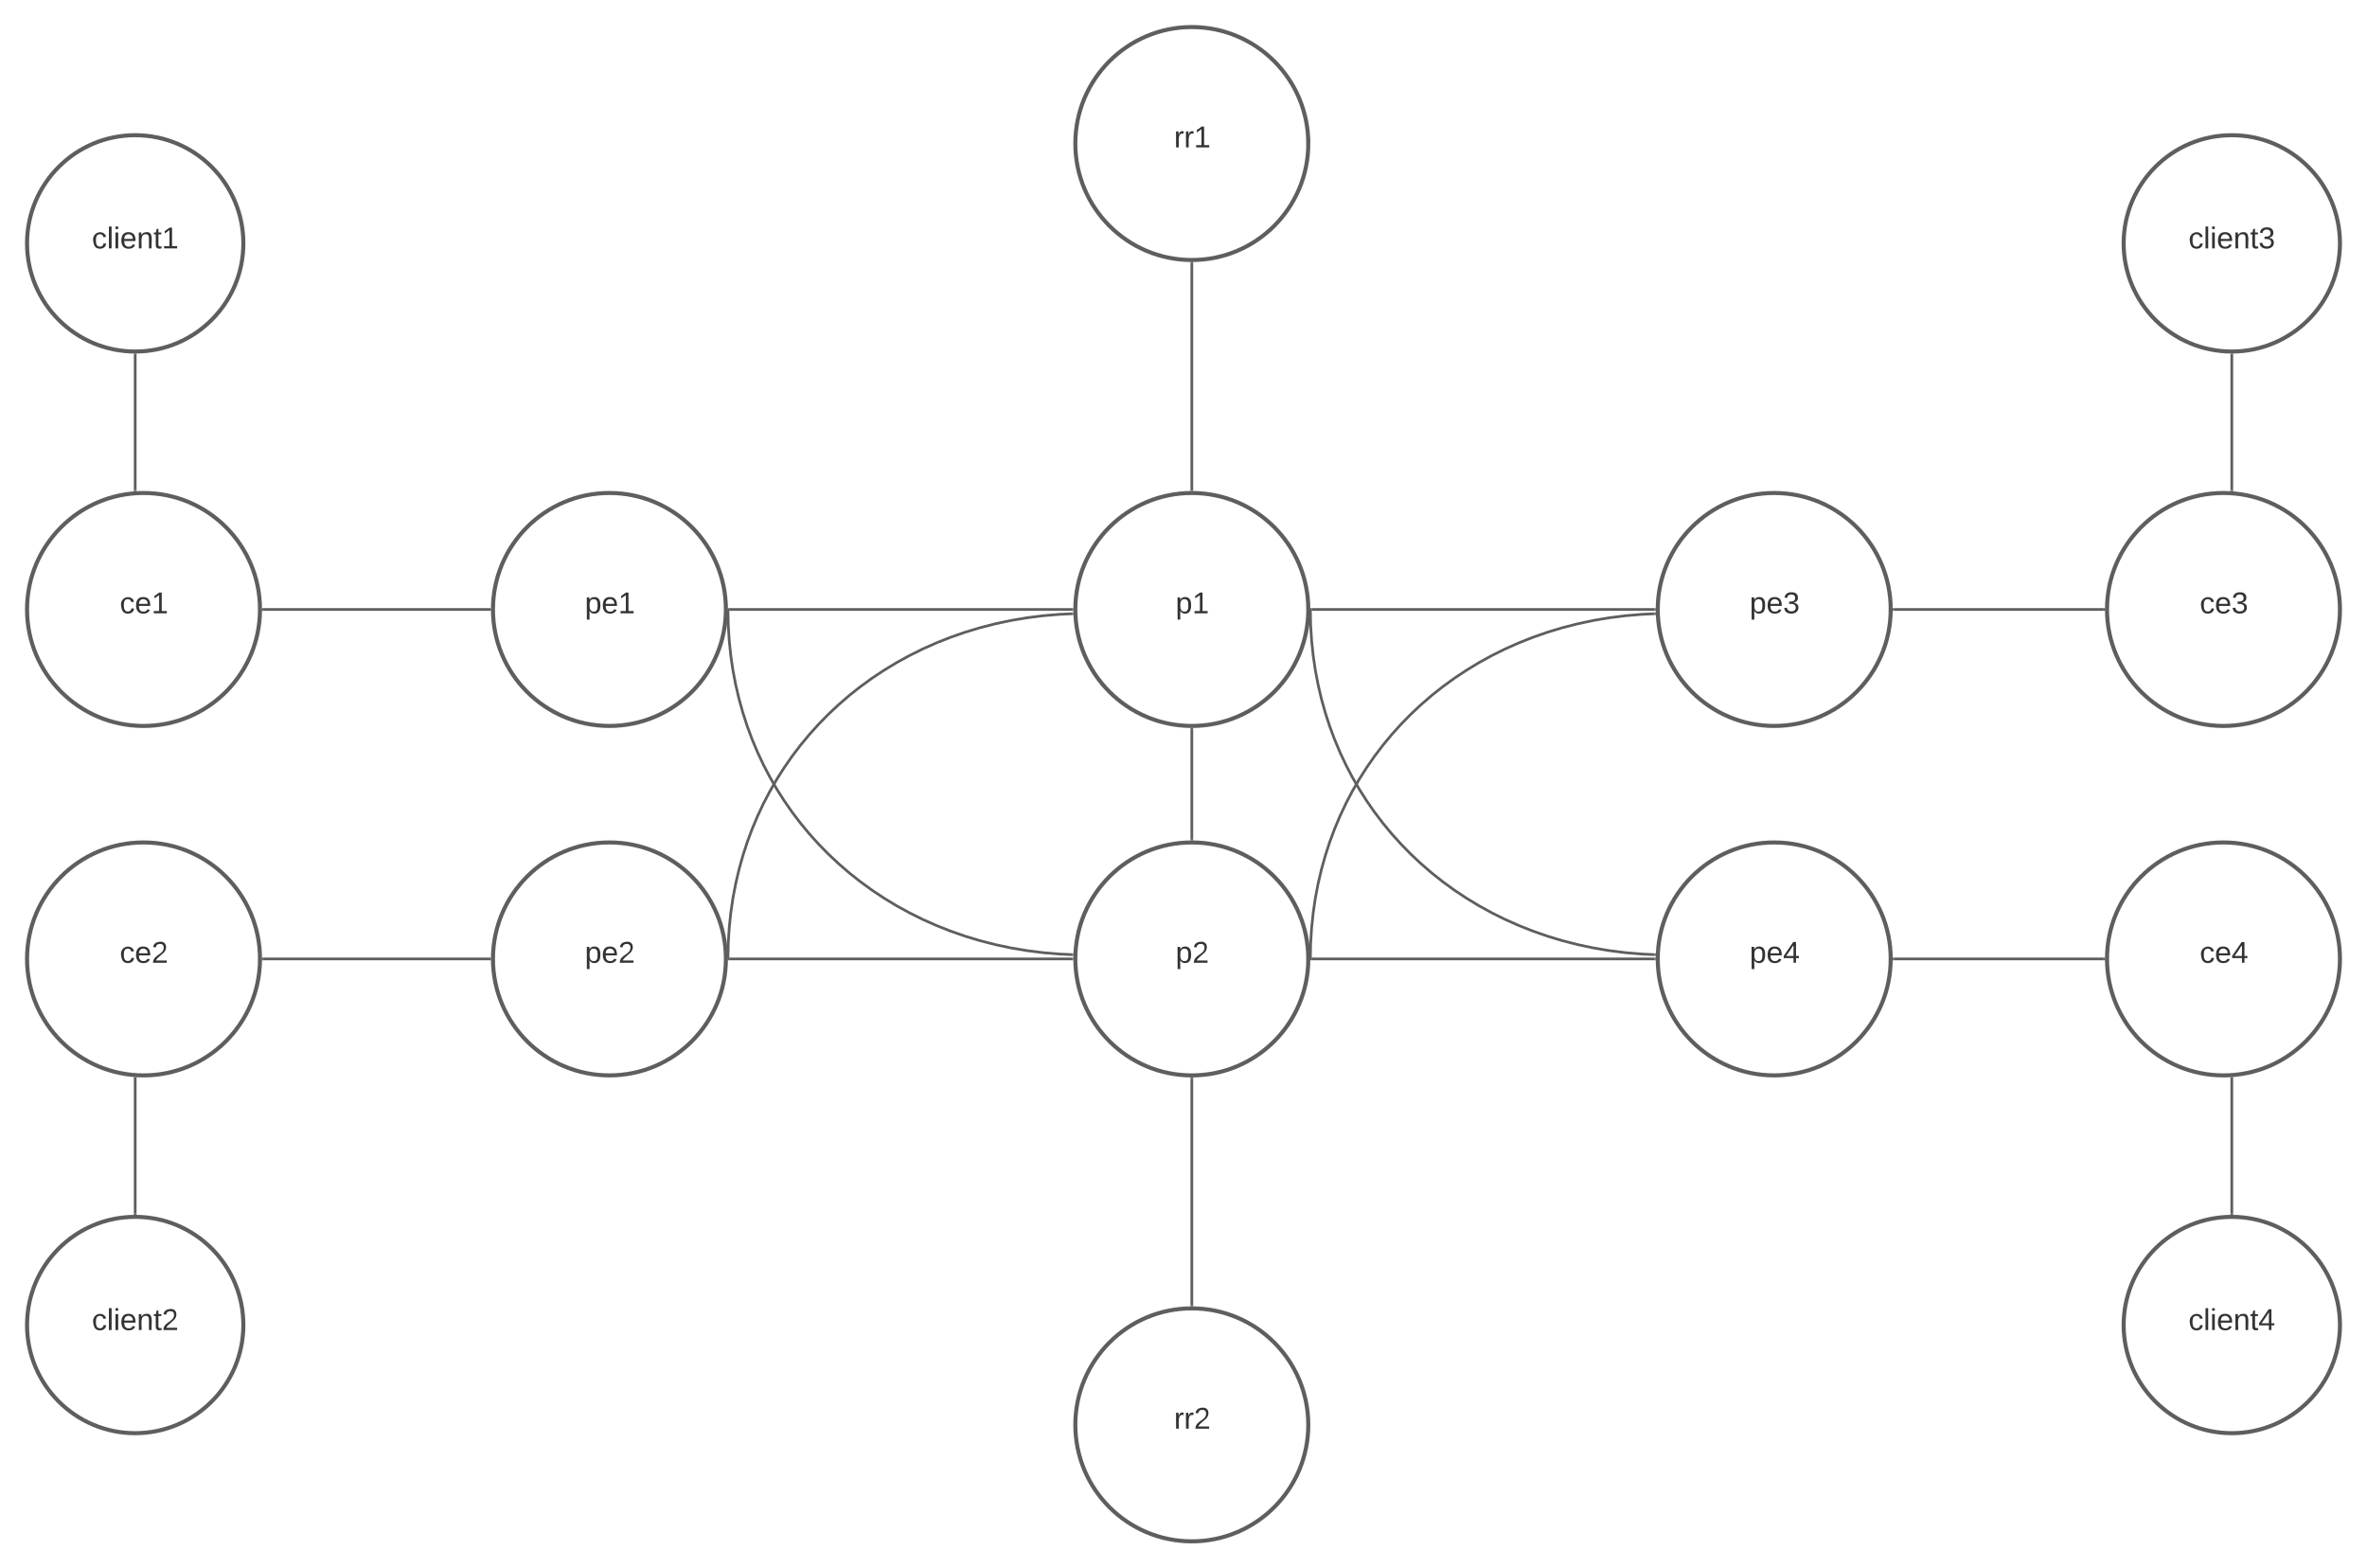 <svg xmlns="http://www.w3.org/2000/svg" xmlns:xlink="http://www.w3.org/1999/xlink" xmlns:lucid="lucid" width="1750.77" height="1160"><g transform="translate(-1.4210854715202004e-14 -60)" lucid:page-tab-id="0_0"><path d="M0 0h1760v1360H0z" fill="#fff"/><path d="M967.7 510.77c0 47.58-38.58 86.15-86.16 86.15s-86.16-38.57-86.16-86.15c0-47.58 38.58-86.15 86.16-86.15s86.15 38.57 86.15 86.15z" stroke="#5e5e5e" stroke-width="3" fill="#fff"/><use xlink:href="#a" transform="matrix(1,0,0,1,800.385,429.615) translate(69.154 83.997)"/><path d="M967.7 769.23c0 47.58-38.58 86.15-86.16 86.15s-86.16-38.57-86.16-86.15c0-47.58 38.58-86.15 86.16-86.15s86.15 38.57 86.15 86.15z" stroke="#5e5e5e" stroke-width="3" fill="#fff"/><use xlink:href="#b" transform="matrix(1,0,0,1,800.385,688.077) translate(69.154 83.997)"/><path d="M536.92 510.77c0 47.58-38.57 86.15-86.15 86.15-47.58 0-86.15-38.57-86.15-86.15 0-47.58 38.57-86.15 86.15-86.15 47.58 0 86.15 38.57 86.15 86.15z" stroke="#5e5e5e" stroke-width="3" fill="#fff"/><use xlink:href="#c" transform="matrix(1,0,0,1,369.615,429.615) translate(62.981 83.997)"/><path d="M536.92 769.23c0 47.58-38.57 86.15-86.15 86.15-47.58 0-86.15-38.57-86.15-86.15 0-47.58 38.57-86.15 86.15-86.15 47.58 0 86.15 38.57 86.15 86.15z" stroke="#5e5e5e" stroke-width="3" fill="#fff"/><use xlink:href="#d" transform="matrix(1,0,0,1,369.615,688.077) translate(62.981 83.997)"/><path d="M1398.46 510.77c0 47.58-38.57 86.15-86.15 86.15-47.57 0-86.15-38.57-86.15-86.15 0-47.58 38.58-86.15 86.16-86.15 47.6 0 86.16 38.57 86.16 86.15z" stroke="#5e5e5e" stroke-width="3" fill="#fff"/><use xlink:href="#e" transform="matrix(1,0,0,1,1231.154,429.615) translate(62.981 83.997)"/><path d="M1398.46 769.23c0 47.58-38.57 86.15-86.15 86.15-47.57 0-86.15-38.57-86.15-86.15 0-47.58 38.58-86.15 86.16-86.15 47.6 0 86.16 38.57 86.16 86.15z" stroke="#5e5e5e" stroke-width="3" fill="#fff"/><use xlink:href="#f" transform="matrix(1,0,0,1,1231.154,688.077) translate(62.981 83.997)"/><path d="M967.7 166.15c0 47.6-38.58 86.16-86.16 86.16s-86.16-38.56-86.16-86.15c0-47.58 38.58-86.15 86.16-86.15s86.15 38.57 86.15 86.15z" stroke="#5e5e5e" stroke-width="3" fill="#fff"/><use xlink:href="#g" transform="matrix(1,0,0,1,800.385,85) translate(67.981 83.997)"/><path d="M967.7 1113.85c0 47.58-38.58 86.15-86.16 86.15s-86.16-38.57-86.16-86.15c0-47.6 38.58-86.16 86.16-86.16s86.15 38.56 86.15 86.15z" stroke="#5e5e5e" stroke-width="3" fill="#fff"/><use xlink:href="#h" transform="matrix(1,0,0,1,800.385,1032.692) translate(67.981 83.997)"/><path d="M539.43 510.77h253.45" stroke="#5e5e5e" stroke-width="2" fill="none"/><path d="M539.45 511.77h-1.06l.02-.98v-.4l-.02-.63h1.05zM793.88 510.75v.38l.03.64h-1.04v-2h1.05z" fill="#5e5e5e"/><path d="M539.43 769.23h253.45" stroke="#5e5e5e" stroke-width="2" fill="none"/><path d="M539.45 770.23h-1.06l.02-.98v-.38l-.02-.64h1.05zM793.88 769.2v.4l.03.63h-1.04v-2h1.05z" fill="#5e5e5e"/><path d="M538.45 511.77l.22 10.68.72 11.4 1.16 11.15 1.6 10.9 2.04 10.65 2.44 10.4 2.85 10.2 3.22 9.97 3.63 9.74 4 9.52 4.37 9.3 4.75 9.07 5.1 8.85 5.48 8.62 5.83 8.4 6.18 8.13 6.54 7.9 6.88 7.65 7.23 7.38 7.58 7.1 7.9 6.84 8.25 6.53 8.58 6.23 8.9 5.9 9.22 5.6 9.53 5.23 9.84 4.9 10.14 4.5 10.44 4.14 10.73 3.74 11.03 3.33 11.3 2.9 11.6 2.47 11.84 2 12.12 1.53 12.38 1.04 8.9.4M538.45 511.8l-.02-1.03" stroke="#5e5e5e" stroke-width="2" fill="none"/><path d="M794 765.1l-.05 2-1.05-.05.1-2z" fill="#5e5e5e"/><path d="M538.45 768.23l.22-10.68.72-11.4 1.16-11.15 1.6-10.9 2.04-10.65 2.44-10.4 2.85-10.2 3.22-9.97 3.63-9.74 4-9.52 4.37-9.3 4.75-9.07 5.1-8.85 5.48-8.62 5.83-8.4 6.18-8.13 6.54-7.9 6.88-7.65 7.23-7.38 7.58-7.1 7.9-6.84 8.25-6.53 8.58-6.23 8.9-5.9 9.22-5.6 9.53-5.23 9.84-4.9 10.14-4.5 10.44-4.14 10.73-3.74 11.03-3.33 11.3-2.9 11.6-2.47 11.84-2 12.12-1.53 12.38-1.04 8.9-.4M538.45 768.2l-.02 1.03" stroke="#5e5e5e" stroke-width="2" fill="none"/><path d="M794 514.9l-1 .05-.1-2 1.04-.05z" fill="#5e5e5e"/><path d="M970.2 510.77h253.45" stroke="#5e5e5e" stroke-width="2" fill="none"/><path d="M970.22 511.77h-1.06l.03-.98v-.4l-.03-.63h1.05zM1224.65 510.75v.38l.03.64h-1.05v-2h1.05z" fill="#5e5e5e"/><path d="M970.2 769.23h253.45" stroke="#5e5e5e" stroke-width="2" fill="none"/><path d="M970.22 770.23h-1.06l.03-.98v-.38l-.03-.64h1.05zM1224.65 769.2v.4l.03.63h-1.05v-2h1.05z" fill="#5e5e5e"/><path d="M969.22 511.77l.22 10.68.72 11.4 1.17 11.15 1.6 10.9 2.04 10.65 2.44 10.4 2.86 10.2 3.23 9.97 3.62 9.74 4 9.52 4.37 9.3 4.74 9.07 5.1 8.85 5.48 8.62 5.83 8.4 6.18 8.13 6.53 7.9 6.9 7.65 7.22 7.38 7.57 7.1 7.9 6.84 8.25 6.53 8.57 6.23 8.9 5.9 9.22 5.6 9.52 5.23 9.84 4.9 10.15 4.5 10.45 4.14 10.73 3.74 11.02 3.33 11.3 2.9 11.6 2.47 11.84 2 12.12 1.53 12.4 1.04 8.88.4M969.22 511.8l-.02-1.03" stroke="#5e5e5e" stroke-width="2" fill="none"/><path d="M1224.77 765.1l-.06 2-1.03-.05.1-2z" fill="#5e5e5e"/><path d="M969.22 768.23l.22-10.68.72-11.4 1.17-11.15 1.6-10.9 2.04-10.65 2.44-10.4 2.86-10.2 3.23-9.97 3.62-9.74 4-9.52 4.37-9.3 4.74-9.07 5.1-8.85 5.48-8.62 5.83-8.4 6.18-8.13 6.53-7.9 6.9-7.65 7.22-7.38 7.57-7.1 7.9-6.84 8.25-6.53 8.57-6.23 8.9-5.9 9.22-5.6 9.52-5.23 9.84-4.9 10.15-4.5 10.45-4.14 10.73-3.74 11.02-3.33 11.3-2.9 11.6-2.47 11.84-2 12.12-1.53 12.4-1.04 8.9-.4M969.22 768.2l-.02 1.03" stroke="#5e5e5e" stroke-width="2" fill="none"/><path d="M1224.78 514.9l-1 .05-.1-2 1.03-.05z" fill="#5e5e5e"/><path d="M881.54 254.8v167.32" stroke="#5e5e5e" stroke-width="2" fill="none"/><path d="M881.52 253.8h1.02v1.03h-2v-1.05zM882.54 423.14l-.98-.02h-.38l-.64.02v-1.05h2z" fill="#5e5e5e"/><path d="M881.54 1025.2V857.87" stroke="#5e5e5e" stroke-width="2" fill="none"/><path d="M882.54 1026.22l-.98-.03h-1.02v-1.03h2zM881.52 856.88h.38l.64-.02v1.05h-2v-1.04z" fill="#5e5e5e"/><path d="M881.54 599.42v81.16" stroke="#5e5e5e" stroke-width="2" fill="none"/><path d="M881.52 598.42h.38l.64-.02v1.05h-2v-1.06zM882.54 681.6l-.98-.02h-.38l-.64.02v-1.05h2z" fill="#5e5e5e"/><path d="M192.3 510.77c0 47.58-38.56 86.15-86.15 86.15-47.58 0-86.15-38.57-86.15-86.15 0-47.58 38.57-86.15 86.15-86.15 47.6 0 86.16 38.57 86.16 86.15z" stroke="#5e5e5e" stroke-width="3" fill="#fff"/><use xlink:href="#i" transform="matrix(1,0,0,1,25,429.615) translate(63.599 83.997)"/><path d="M194.8 510.77h167.32" stroke="#5e5e5e" stroke-width="2" fill="none"/><path d="M194.83 511.77h-1.05l.03-.98v-1.03h1.03zM363.12 510.75v.38l.02.64h-1.05v-2h1.04z" fill="#5e5e5e"/><path d="M192.3 769.23c0 47.58-38.56 86.15-86.15 86.15-47.58 0-86.15-38.57-86.15-86.15 0-47.58 38.57-86.15 86.15-86.15 47.6 0 86.16 38.57 86.16 86.15z" stroke="#5e5e5e" stroke-width="3" fill="#fff"/><use xlink:href="#j" transform="matrix(1,0,0,1,25,688.077) translate(63.599 83.997)"/><path d="M194.8 769.23h167.32" stroke="#5e5e5e" stroke-width="2" fill="none"/><path d="M194.83 770.23h-1.05l.03-.98v-1.02h1.03zM363.12 769.2v.4l.02.63h-1.05v-2h1.04z" fill="#5e5e5e"/><path d="M1730.77 510.77c0 47.58-38.57 86.15-86.15 86.15-47.6 0-86.16-38.57-86.16-86.15 0-47.58 38.57-86.15 86.16-86.15 47.58 0 86.15 38.57 86.15 86.15z" stroke="#5e5e5e" stroke-width="3" fill="#fff"/><use xlink:href="#k" transform="matrix(1,0,0,1,1563.462,429.615) translate(63.599 83.997)"/><path d="M1400.96 510.77h155" stroke="#5e5e5e" stroke-width="2" fill="none"/><path d="M1401 511.77h-1.07l.03-.98v-.4l-.02-.63h1.05zM1556.96 510.75v.38l.02.64h-1.04v-2h1.05z" fill="#5e5e5e"/><path d="M1730.77 769.23c0 47.58-38.57 86.15-86.15 86.15-47.6 0-86.16-38.57-86.16-86.15 0-47.58 38.57-86.15 86.16-86.15 47.58 0 86.15 38.57 86.15 86.15z" stroke="#5e5e5e" stroke-width="3" fill="#fff"/><use xlink:href="#l" transform="matrix(1,0,0,1,1563.462,688.077) translate(63.599 83.997)"/><path d="M1555.96 769.23h-155" stroke="#5e5e5e" stroke-width="2" fill="none"/><path d="M1556.96 769.2v.4l.02.63h-1.04v-2h1.05zM1401 770.23h-1.07l.03-.98v-.38l-.02-.64h1.05z" fill="#5e5e5e"/><path d="M180 240c0 44.18-35.82 80-80 80s-80-35.82-80-80 35.82-80 80-80 80 35.82 80 80z" stroke="#5e5e5e" stroke-width="3" fill="#fff"/><use xlink:href="#m" transform="matrix(1,0,0,1,25,165) translate(42.963 78.715)"/><path d="M180 1040c0 44.18-35.82 80-80 80s-80-35.82-80-80 35.82-80 80-80 80 35.82 80 80z" stroke="#5e5e5e" stroke-width="3" fill="#fff"/><use xlink:href="#n" transform="matrix(1,0,0,1,25,965) translate(42.963 78.715)"/><path d="M1730.77 240c0 44.18-35.82 80-80 80s-80-35.82-80-80 35.82-80 80-80 80 35.82 80 80z" stroke="#5e5e5e" stroke-width="3" fill="#fff"/><use xlink:href="#o" transform="matrix(1,0,0,1,1575.769,165) translate(42.963 78.715)"/><path d="M1730.77 1040c0 44.18-35.82 80-80 80s-80-35.82-80-80 35.82-80 80-80 80 35.82 80 80z" stroke="#5e5e5e" stroke-width="3" fill="#fff"/><use xlink:href="#p" transform="matrix(1,0,0,1,1575.769,965) translate(42.963 78.715)"/><path d="M100 322.5v99.84" stroke="#5e5e5e" stroke-width="2" fill="none"/><path d="M99.98 321.5H101v1.03h-2v-1.06zM101 423.27h-.35l-1.65.17v-1.12h2z" fill="#5e5e5e"/><path d="M100 957.5v-99.85" stroke="#5e5e5e" stroke-width="2" fill="none"/><path d="M101 958.53l-.98-.03H99v-1.03h2zM101 856.74v.94h-2v-1.12z" fill="#5e5e5e"/><path d="M1650.77 957.5v-99.84" stroke="#5e5e5e" stroke-width="2" fill="none"/><path d="M1651.77 958.53l-.98-.03h-1.04v-1.03h2zM1651.77 857.68h-2v-.95h.35l1.65-.17z" fill="#5e5e5e"/><path d="M1650.77 322.5v99.85" stroke="#5e5e5e" stroke-width="2" fill="none"/><path d="M1650.75 321.5h1.03v1.03h-2v-1.06zM1651.77 423.44l-2-.18v-.93h2z" fill="#5e5e5e"/><defs><path fill="#333" d="M115-194c55 1 70 41 70 98S169 2 115 4C84 4 66-9 55-30l1 105H24l-1-265h31l2 30c10-21 28-34 59-34zm-8 174c40 0 45-34 45-75s-6-73-45-74c-42 0-51 32-51 76 0 43 10 73 51 73" id="q"/><path fill="#333" d="M27 0v-27h64v-190l-56 39v-29l58-41h29v221h61V0H27" id="r"/><g id="a"><use transform="matrix(0.062,0,0,0.062,0,0)" xlink:href="#q"/><use transform="matrix(0.062,0,0,0.062,12.346,0)" xlink:href="#r"/></g><path fill="#333" d="M101-251c82-7 93 87 43 132L82-64C71-53 59-42 53-27h129V0H18c2-99 128-94 128-182 0-28-16-43-45-43s-46 15-49 41l-32-3c6-41 34-60 81-64" id="s"/><g id="b"><use transform="matrix(0.062,0,0,0.062,0,0)" xlink:href="#q"/><use transform="matrix(0.062,0,0,0.062,12.346,0)" xlink:href="#s"/></g><path fill="#333" d="M100-194c63 0 86 42 84 106H49c0 40 14 67 53 68 26 1 43-12 49-29l28 8c-11 28-37 45-77 45C44 4 14-33 15-96c1-61 26-98 85-98zm52 81c6-60-76-77-97-28-3 7-6 17-6 28h103" id="t"/><g id="c"><use transform="matrix(0.062,0,0,0.062,0,0)" xlink:href="#q"/><use transform="matrix(0.062,0,0,0.062,12.346,0)" xlink:href="#t"/><use transform="matrix(0.062,0,0,0.062,24.691,0)" xlink:href="#r"/></g><g id="d"><use transform="matrix(0.062,0,0,0.062,0,0)" xlink:href="#q"/><use transform="matrix(0.062,0,0,0.062,12.346,0)" xlink:href="#t"/><use transform="matrix(0.062,0,0,0.062,24.691,0)" xlink:href="#s"/></g><path fill="#333" d="M126-127c33 6 58 20 58 59 0 88-139 92-164 29-3-8-5-16-6-25l32-3c6 27 21 44 54 44 32 0 52-15 52-46 0-38-36-46-79-43v-28c39 1 72-4 72-42 0-27-17-43-46-43-28 0-47 15-49 41l-32-3c6-42 35-63 81-64 48-1 79 21 79 65 0 36-21 52-52 59" id="u"/><g id="e"><use transform="matrix(0.062,0,0,0.062,0,0)" xlink:href="#q"/><use transform="matrix(0.062,0,0,0.062,12.346,0)" xlink:href="#t"/><use transform="matrix(0.062,0,0,0.062,24.691,0)" xlink:href="#u"/></g><path fill="#333" d="M155-56V0h-30v-56H8v-25l114-167h33v167h35v25h-35zm-30-156c-27 46-58 90-88 131h88v-131" id="v"/><g id="f"><use transform="matrix(0.062,0,0,0.062,0,0)" xlink:href="#q"/><use transform="matrix(0.062,0,0,0.062,12.346,0)" xlink:href="#t"/><use transform="matrix(0.062,0,0,0.062,24.691,0)" xlink:href="#v"/></g><path fill="#333" d="M114-163C36-179 61-72 57 0H25l-1-190h30c1 12-1 29 2 39 6-27 23-49 58-41v29" id="w"/><g id="g"><use transform="matrix(0.062,0,0,0.062,0,0)" xlink:href="#w"/><use transform="matrix(0.062,0,0,0.062,7.346,0)" xlink:href="#w"/><use transform="matrix(0.062,0,0,0.062,14.691,0)" xlink:href="#r"/></g><g id="h"><use transform="matrix(0.062,0,0,0.062,0,0)" xlink:href="#w"/><use transform="matrix(0.062,0,0,0.062,7.346,0)" xlink:href="#w"/><use transform="matrix(0.062,0,0,0.062,14.691,0)" xlink:href="#s"/></g><path fill="#333" d="M96-169c-40 0-48 33-48 73s9 75 48 75c24 0 41-14 43-38l32 2c-6 37-31 61-74 61-59 0-76-41-82-99-10-93 101-131 147-64 4 7 5 14 7 22l-32 3c-4-21-16-35-41-35" id="x"/><g id="i"><use transform="matrix(0.062,0,0,0.062,0,0)" xlink:href="#x"/><use transform="matrix(0.062,0,0,0.062,11.111,0)" xlink:href="#t"/><use transform="matrix(0.062,0,0,0.062,23.457,0)" xlink:href="#r"/></g><g id="j"><use transform="matrix(0.062,0,0,0.062,0,0)" xlink:href="#x"/><use transform="matrix(0.062,0,0,0.062,11.111,0)" xlink:href="#t"/><use transform="matrix(0.062,0,0,0.062,23.457,0)" xlink:href="#s"/></g><g id="k"><use transform="matrix(0.062,0,0,0.062,0,0)" xlink:href="#x"/><use transform="matrix(0.062,0,0,0.062,11.111,0)" xlink:href="#t"/><use transform="matrix(0.062,0,0,0.062,23.457,0)" xlink:href="#u"/></g><g id="l"><use transform="matrix(0.062,0,0,0.062,0,0)" xlink:href="#x"/><use transform="matrix(0.062,0,0,0.062,11.111,0)" xlink:href="#t"/><use transform="matrix(0.062,0,0,0.062,23.457,0)" xlink:href="#v"/></g><path fill="#333" d="M24 0v-261h32V0H24" id="y"/><path fill="#333" d="M24-231v-30h32v30H24zM24 0v-190h32V0H24" id="z"/><path fill="#333" d="M117-194c89-4 53 116 60 194h-32v-121c0-31-8-49-39-48C34-167 62-67 57 0H25l-1-190h30c1 10-1 24 2 32 11-22 29-35 61-36" id="A"/><path fill="#333" d="M59-47c-2 24 18 29 38 22v24C64 9 27 4 27-40v-127H5v-23h24l9-43h21v43h35v23H59v120" id="B"/><g id="m"><use transform="matrix(0.062,0,0,0.062,0,0)" xlink:href="#x"/><use transform="matrix(0.062,0,0,0.062,11.111,0)" xlink:href="#y"/><use transform="matrix(0.062,0,0,0.062,15.988,0)" xlink:href="#z"/><use transform="matrix(0.062,0,0,0.062,20.864,0)" xlink:href="#t"/><use transform="matrix(0.062,0,0,0.062,33.21,0)" xlink:href="#A"/><use transform="matrix(0.062,0,0,0.062,45.556,0)" xlink:href="#B"/><use transform="matrix(0.062,0,0,0.062,51.728,0)" xlink:href="#r"/></g><g id="n"><use transform="matrix(0.062,0,0,0.062,0,0)" xlink:href="#x"/><use transform="matrix(0.062,0,0,0.062,11.111,0)" xlink:href="#y"/><use transform="matrix(0.062,0,0,0.062,15.988,0)" xlink:href="#z"/><use transform="matrix(0.062,0,0,0.062,20.864,0)" xlink:href="#t"/><use transform="matrix(0.062,0,0,0.062,33.21,0)" xlink:href="#A"/><use transform="matrix(0.062,0,0,0.062,45.556,0)" xlink:href="#B"/><use transform="matrix(0.062,0,0,0.062,51.728,0)" xlink:href="#s"/></g><g id="o"><use transform="matrix(0.062,0,0,0.062,0,0)" xlink:href="#x"/><use transform="matrix(0.062,0,0,0.062,11.111,0)" xlink:href="#y"/><use transform="matrix(0.062,0,0,0.062,15.988,0)" xlink:href="#z"/><use transform="matrix(0.062,0,0,0.062,20.864,0)" xlink:href="#t"/><use transform="matrix(0.062,0,0,0.062,33.21,0)" xlink:href="#A"/><use transform="matrix(0.062,0,0,0.062,45.556,0)" xlink:href="#B"/><use transform="matrix(0.062,0,0,0.062,51.728,0)" xlink:href="#u"/></g><g id="p"><use transform="matrix(0.062,0,0,0.062,0,0)" xlink:href="#x"/><use transform="matrix(0.062,0,0,0.062,11.111,0)" xlink:href="#y"/><use transform="matrix(0.062,0,0,0.062,15.988,0)" xlink:href="#z"/><use transform="matrix(0.062,0,0,0.062,20.864,0)" xlink:href="#t"/><use transform="matrix(0.062,0,0,0.062,33.21,0)" xlink:href="#A"/><use transform="matrix(0.062,0,0,0.062,45.556,0)" xlink:href="#B"/><use transform="matrix(0.062,0,0,0.062,51.728,0)" xlink:href="#v"/></g></defs></g></svg>